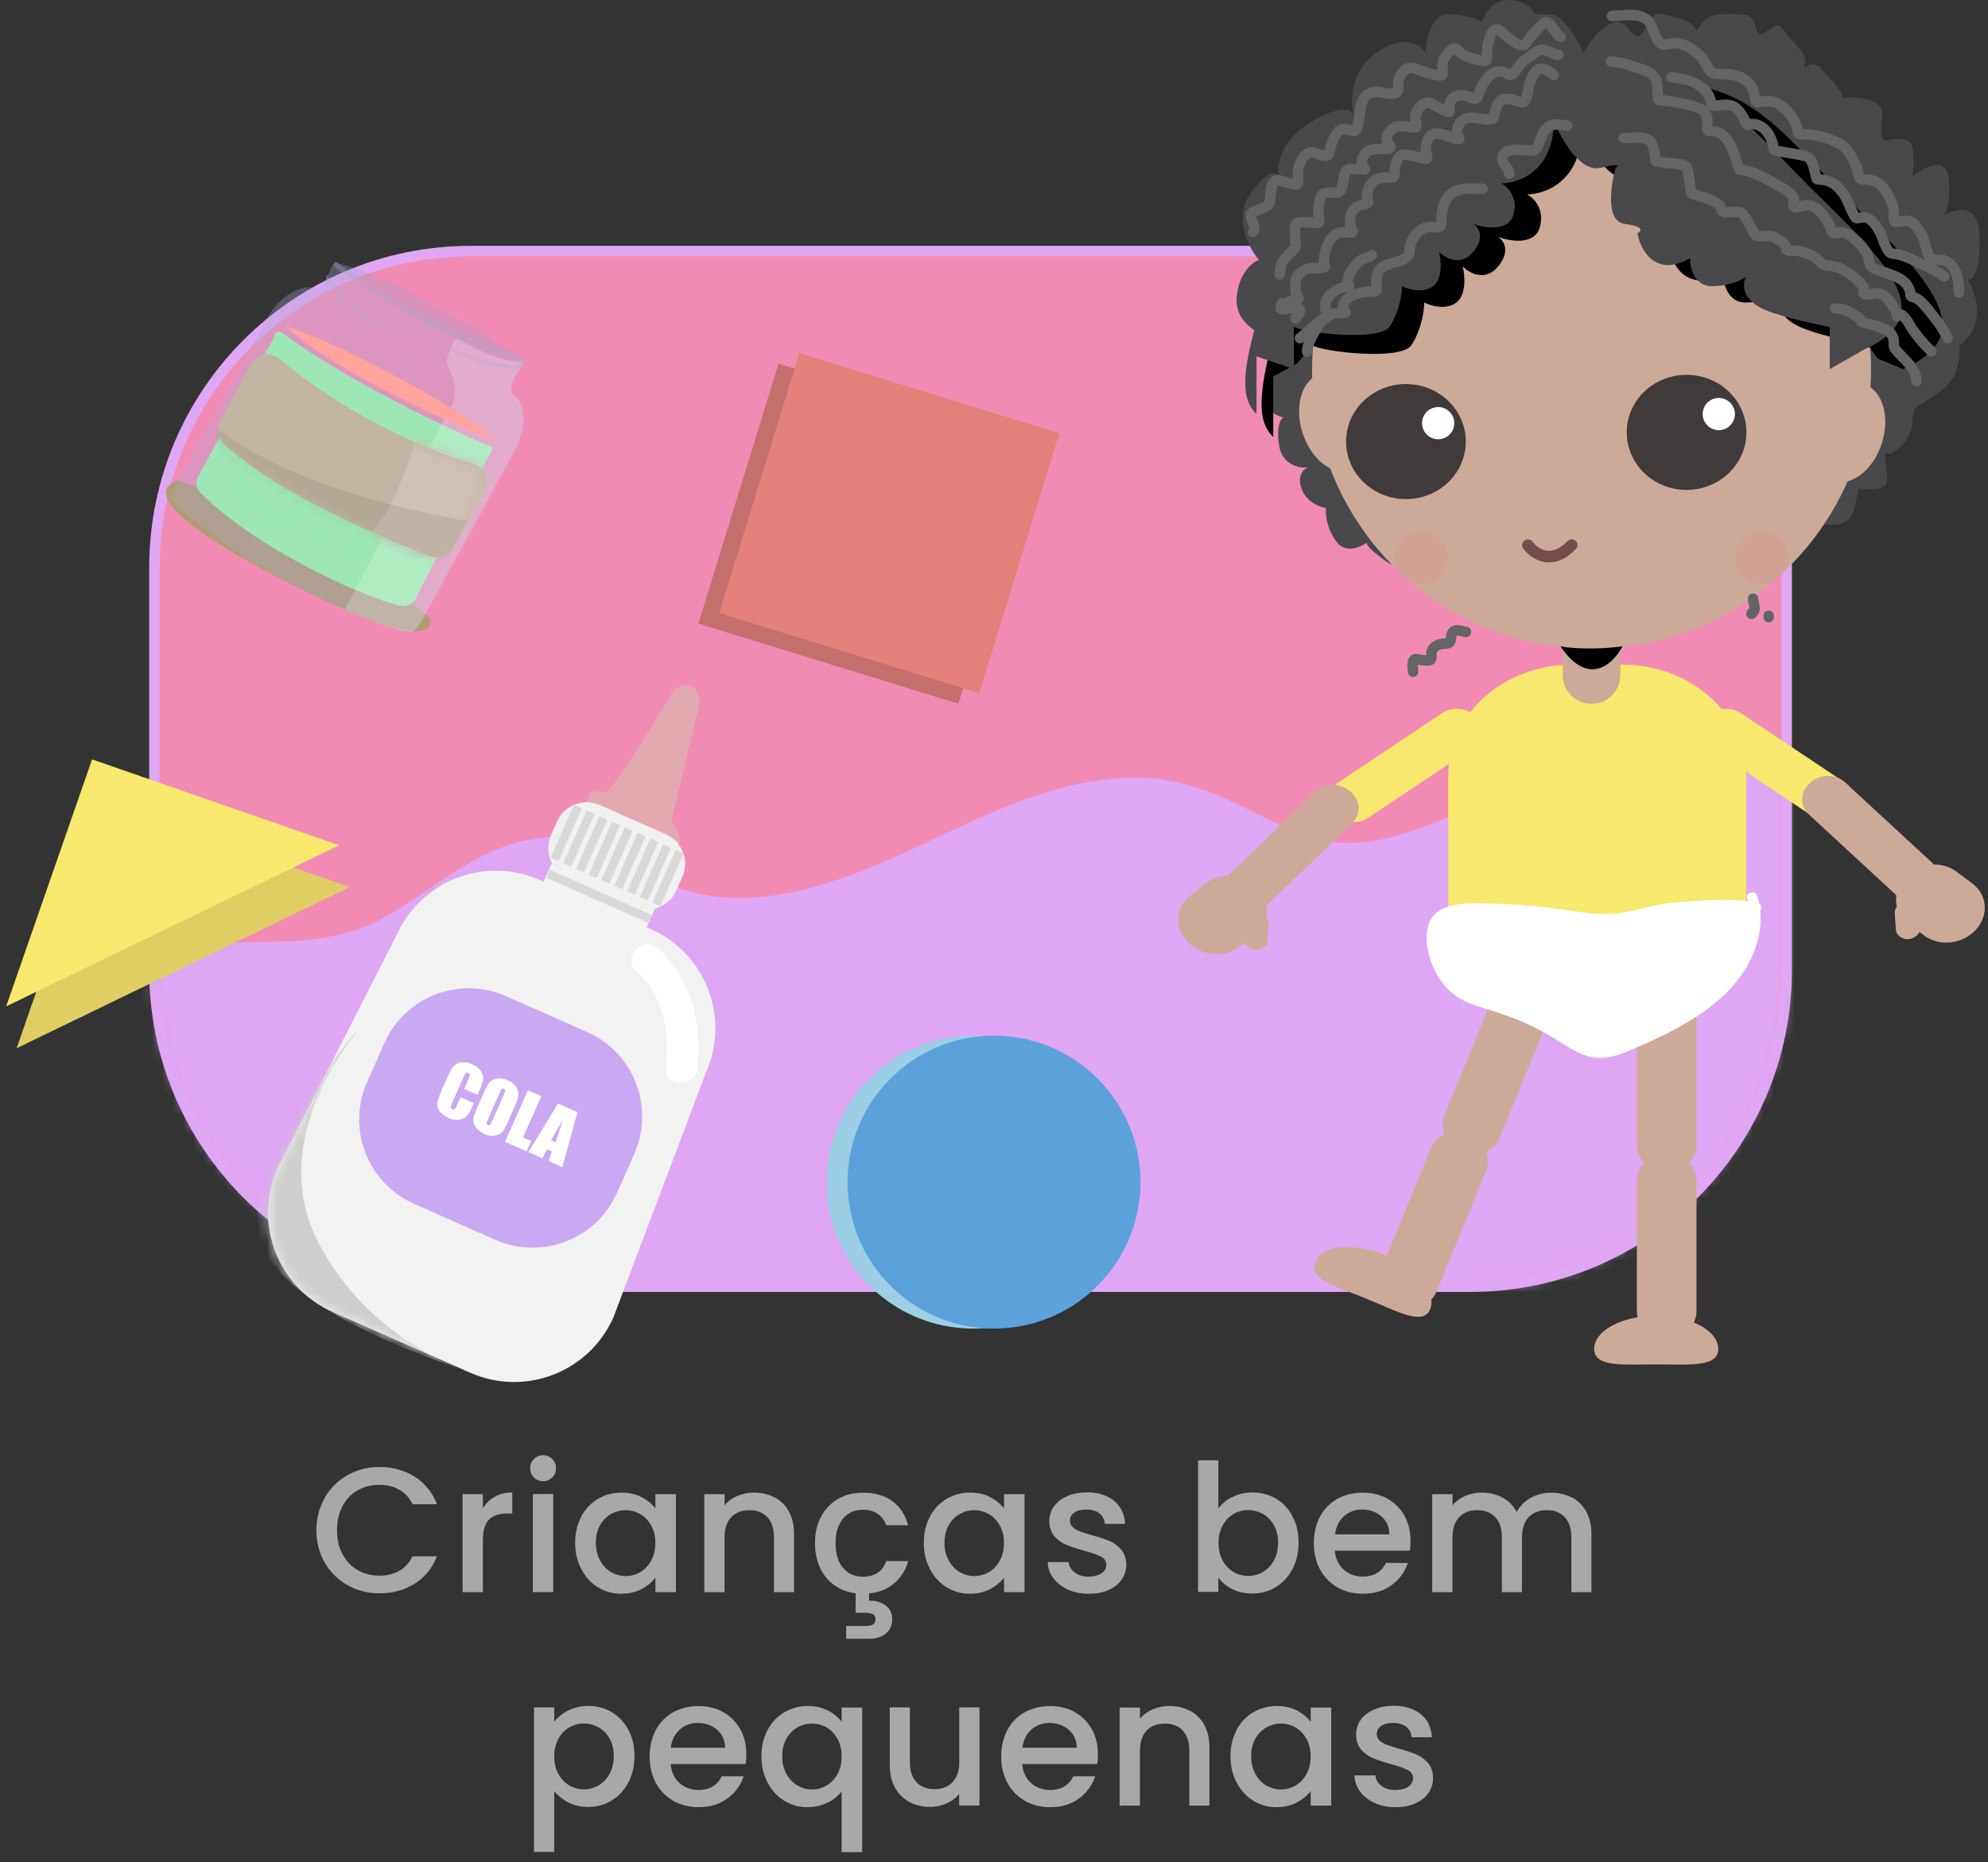 <svg width="190" height="178" viewBox="0 0 190 178" fill="none" xmlns="http://www.w3.org/2000/svg">
<rect x="0" y="0" width="190" height="178" fill="#333333" stroke="none"/>
<path d="M140.51 24H45.01C28.303 24 14.76 37.543 14.76 54.25V92.75C14.76 109.457 28.303 123 45.01 123H140.51C157.217 123 170.76 109.457 170.76 92.75V54.25C170.76 37.543 157.217 24 140.51 24Z" fill="#F28BB4"/>
<mask id="mask0_332_3659" style="mask-type:luminance" maskUnits="userSpaceOnUse" x="14" y="24" width="157" height="99">
<path d="M140.51 24H45.01C28.303 24 14.76 37.543 14.76 54.25V92.75C14.76 109.457 28.303 123 45.01 123H140.51C157.217 123 170.76 109.457 170.76 92.75V54.25C170.76 37.543 157.217 24 140.51 24Z" fill="white"/>
</mask>
<g mask="url(#mask0_332_3659)">
<path d="M174.42 77.82C169.85 74.03 163.4 73.56 157.49 74.06C151.6 74.57 145.78 75.88 140.24 77.96C136.25 79.46 132.19 81.38 127.95 81.03C122.87 80.61 118.63 77.02 113.74 75.58C105.3 73.1 96.5 77.28 88.57 81.08C80.63 84.88 71.35 88.44 63.31 84.86C60.37 83.55 57.78 81.33 54.62 80.71C50.85 79.97 47.04 81.66 43.8 83.71C40.56 85.76 37.52 88.27 33.88 89.48C29.35 90.98 24.42 90.3 19.67 90.75C14.92 91.2 9.67 93.43 8.33 98.01C7.27 101.64 9.08 105.55 11.64 108.33C15.49 112.51 20.88 114.86 26.1 117.1C34.47 120.7 42.92 124.32 51.87 126.02C65.72 128.65 79.99 126.57 94.07 127.21C105.52 127.74 116.88 130.08 128.35 129.84C137.69 129.65 146.91 127.75 156.06 125.86C159.74 125.1 163.54 124.28 166.56 122.05C169.48 119.89 171.36 116.6 172.73 113.24C176.3 104.45 176.84 94.76 177.33 85.29C177.47 82.52 177.58 79.58 176.26 77.14C174.94 74.7 171.64 73.1 169.29 74.59" fill="#DFA6F4"/>
<path d="M174.78 77.47C170.1 73.67 163.83 73.09 158.03 73.52C150.92 74.06 144.17 75.91 137.54 78.47C134.29 79.73 130.82 80.97 127.28 80.45C124.15 79.99 121.36 78.39 118.56 77.02C115.76 75.65 112.83 74.56 109.64 74.37C106.45 74.18 102.97 74.8 99.8 75.8C93.13 77.89 87.15 81.63 80.56 83.92C77.38 85.02 74.04 85.84 70.66 85.85C67.28 85.86 64.16 84.91 61.22 83.22C58.55 81.69 55.92 80.03 52.73 80.04C49.54 80.05 46.37 81.51 43.67 83.21C40.97 84.91 38.34 87.02 35.36 88.37C32.04 89.88 28.41 90 24.83 90.05C19.46 90.13 13.03 90.4 9.37 95C5.45 99.92 8.52 106.25 12.57 109.96C17.33 114.32 23.65 116.62 29.51 119.1C36.08 121.88 42.75 124.53 49.73 126.09C64.27 129.34 79.19 127.06 93.92 127.71C101.47 128.05 108.96 129.18 116.49 129.85C124.02 130.52 131.4 130.49 138.87 129.5C142.51 129.02 146.13 128.37 149.74 127.67C153.35 126.97 156.68 126.38 160.08 125.48C163.05 124.7 165.92 123.5 168.18 121.37C170.44 119.24 171.87 116.63 173.02 113.88C175.72 107.48 176.76 100.54 177.32 93.66C177.6 90.21 177.86 86.73 177.92 83.26C177.97 80.41 177.59 77.2 175.36 75.18C173.66 73.64 171.13 72.92 169.06 74.15C168.51 74.48 169.01 75.34 169.56 75.01C172.06 73.53 175.05 75.55 176.1 77.9C177.43 80.87 176.89 84.46 176.72 87.61C176.35 94.36 175.85 101.16 174.07 107.71C172.45 113.69 169.84 120.21 163.92 123.06C161.07 124.43 157.88 124.99 154.8 125.62C151.3 126.34 147.79 127.05 144.26 127.66C137.14 128.89 129.97 129.58 122.74 129.27C115.51 128.96 108.36 127.92 101.17 127.23C93.98 126.54 86.94 126.53 79.79 126.7C72.64 126.87 65.47 127.11 58.35 126.43C51.23 125.75 44.6 123.92 38.02 121.45C34.73 120.22 31.49 118.86 28.26 117.48C25.39 116.25 22.49 115.06 19.73 113.6C14.68 110.95 8.35 106.38 8.54 99.96C8.71 94.1 15.19 91.6 20.15 91.2C23.52 90.93 26.92 91.17 30.28 90.76C33.64 90.35 36.3 89.2 39.02 87.49C44.29 84.18 50.1 79.02 56.73 81.88C59.47 83.06 61.83 84.95 64.68 85.91C67.53 86.87 70.68 87.01 73.69 86.62C80.13 85.79 85.94 82.82 91.74 80.11C97.54 77.4 104.34 74.56 111.06 75.49C117.1 76.33 121.86 80.99 127.97 81.5C131.22 81.77 134.4 80.72 137.39 79.57C140.57 78.35 143.74 77.17 147.04 76.32C150.34 75.47 153.87 74.85 157.35 74.55C160.29 74.29 163.3 74.25 166.21 74.76C169.12 75.27 171.82 76.3 174.08 78.14C174.58 78.54 175.29 77.84 174.79 77.43L174.78 77.47Z" fill="#DFA6F4"/>
</g>
<path d="M140.51 24H45.01C28.303 24 14.76 37.543 14.76 54.25V92.75C14.76 109.457 28.303 123 45.01 123H140.51C157.217 123 170.76 109.457 170.76 92.75V54.25C170.76 37.543 157.217 24 140.51 24Z" stroke="#DFA6F4" stroke-miterlimit="10"/>
<path d="M31.05 143.15C31.59 142.23 32.32 141.52 33.24 141C34.16 140.48 35.18 140.23 36.27 140.23C37.53 140.23 38.65 140.54 39.63 141.16C40.61 141.78 41.32 142.65 41.76 143.79H39.43C39.12 143.17 38.7 142.7 38.15 142.4C37.61 142.09 36.98 141.94 36.26 141.94C35.48 141.94 34.78 142.12 34.17 142.47C33.56 142.82 33.08 143.33 32.73 143.98C32.38 144.64 32.21 145.4 32.21 146.27C32.21 147.14 32.38 147.91 32.73 148.56C33.08 149.22 33.55 149.72 34.17 150.08C34.78 150.44 35.48 150.62 36.26 150.62C36.97 150.62 37.6 150.47 38.15 150.16C38.69 149.85 39.12 149.39 39.43 148.77H41.76C41.32 149.9 40.61 150.78 39.63 151.39C38.65 152 37.53 152.31 36.27 152.31C35.16 152.31 34.15 152.05 33.23 151.54C32.31 151.02 31.58 150.31 31.05 149.39C30.51 148.47 30.24 147.43 30.24 146.28C30.24 145.13 30.51 144.09 31.05 143.17V143.15Z" fill="#A8A8A8"/>
<path d="M47.29 143.07C47.76 142.8 48.32 142.67 48.96 142.67V144.68H48.47C47.71 144.68 47.14 144.87 46.74 145.26C46.35 145.64 46.15 146.31 46.15 147.27V152.2H44.21V142.83H46.15V144.19C46.43 143.71 46.81 143.34 47.28 143.08L47.29 143.07Z" fill="#A8A8A8"/>
<path d="M51.03 141.23C50.79 140.99 50.67 140.7 50.67 140.35C50.67 140 50.79 139.7 51.03 139.47C51.27 139.23 51.56 139.11 51.91 139.11C52.26 139.11 52.54 139.23 52.78 139.47C53.02 139.71 53.14 140 53.14 140.35C53.14 140.7 53.02 141 52.78 141.23C52.54 141.47 52.25 141.59 51.91 141.59C51.57 141.59 51.26 141.47 51.03 141.23ZM52.87 142.82V152.19H50.93V142.82H52.87Z" fill="#A8A8A8"/>
<path d="M55.55 144.97C55.94 144.24 56.47 143.68 57.15 143.28C57.83 142.88 58.57 142.68 59.39 142.68C60.13 142.68 60.77 142.82 61.32 143.11C61.87 143.4 62.31 143.76 62.64 144.19V142.83H64.6V152.2H62.64V150.81C62.31 151.25 61.86 151.62 61.3 151.91C60.73 152.2 60.09 152.35 59.36 152.35C58.55 152.35 57.82 152.14 57.15 151.73C56.48 151.32 55.95 150.74 55.56 150C55.17 149.26 54.97 148.42 54.97 147.48C54.97 146.54 55.17 145.71 55.56 144.98L55.55 144.97ZM62.23 145.82C61.96 145.34 61.62 144.98 61.18 144.73C60.75 144.48 60.28 144.36 59.79 144.36C59.3 144.36 58.83 144.48 58.4 144.73C57.97 144.97 57.62 145.33 57.35 145.8C57.08 146.27 56.95 146.83 56.95 147.47C56.95 148.11 57.08 148.68 57.35 149.17C57.62 149.66 57.97 150.03 58.4 150.28C58.84 150.53 59.3 150.66 59.79 150.66C60.28 150.66 60.75 150.54 61.18 150.29C61.61 150.04 61.96 149.68 62.23 149.19C62.5 148.71 62.63 148.15 62.63 147.5C62.63 146.85 62.5 146.29 62.23 145.82Z" fill="#A8A8A8"/>
<path d="M74.03 143.13C74.61 143.44 75.07 143.89 75.4 144.49C75.73 145.09 75.89 145.82 75.89 146.67V152.2H73.97V146.96C73.97 146.12 73.76 145.48 73.34 145.03C72.92 144.58 72.35 144.36 71.62 144.36C70.89 144.36 70.32 144.58 69.89 145.03C69.46 145.48 69.25 146.12 69.25 146.96V152.2H67.31V142.83H69.25V143.9C69.57 143.51 69.97 143.21 70.47 143C70.96 142.79 71.49 142.68 72.04 142.68C72.78 142.68 73.44 142.83 74.02 143.14L74.03 143.13Z" fill="#A8A8A8"/>
<path d="M84.71 149.23H86.8C86.55 150.09 86.11 150.8 85.47 151.35C84.83 151.9 84.03 152.22 83.06 152.31V153.01C83.72 153.01 84.25 153.17 84.66 153.48C85.07 153.79 85.27 154.23 85.27 154.8C85.27 155.37 85.07 155.82 84.66 156.15C84.25 156.48 83.74 156.65 83.11 156.65H80.87V155.43H82.72C83.04 155.43 83.28 155.38 83.43 155.29C83.58 155.2 83.67 155.04 83.67 154.8C83.67 154.56 83.59 154.4 83.43 154.31C83.27 154.22 83.03 154.17 82.72 154.17H81.78V152.3C81.01 152.21 80.33 151.95 79.74 151.53C79.15 151.11 78.69 150.55 78.37 149.86C78.05 149.17 77.89 148.39 77.89 147.51C77.89 146.55 78.09 145.7 78.48 144.97C78.87 144.24 79.41 143.68 80.1 143.28C80.79 142.88 81.58 142.69 82.48 142.69C83.61 142.69 84.55 142.96 85.29 143.5C86.03 144.04 86.53 144.81 86.79 145.8H84.7C84.53 145.34 84.26 144.97 83.88 144.71C83.5 144.45 83.04 144.32 82.47 144.32C81.68 144.32 81.04 144.6 80.57 145.16C80.1 145.72 79.86 146.51 79.86 147.51C79.86 148.51 80.09 149.31 80.57 149.87C81.04 150.44 81.67 150.72 82.47 150.72C83.59 150.72 84.33 150.23 84.7 149.24L84.71 149.23Z" fill="#A8A8A8"/>
<path d="M88.87 144.97C89.26 144.24 89.79 143.68 90.47 143.28C91.15 142.88 91.89 142.68 92.71 142.68C93.45 142.68 94.09 142.82 94.64 143.11C95.19 143.4 95.63 143.76 95.96 144.19V142.83H97.92V152.2H95.96V150.81C95.63 151.25 95.18 151.62 94.62 151.91C94.05 152.2 93.41 152.35 92.68 152.35C91.87 152.35 91.14 152.14 90.47 151.73C89.8 151.32 89.27 150.74 88.88 150C88.49 149.26 88.29 148.42 88.29 147.48C88.29 146.54 88.49 145.71 88.88 144.98L88.87 144.97ZM95.55 145.82C95.28 145.34 94.94 144.98 94.5 144.73C94.07 144.48 93.6 144.36 93.11 144.36C92.62 144.36 92.15 144.48 91.72 144.73C91.29 144.97 90.94 145.33 90.67 145.8C90.4 146.27 90.27 146.83 90.27 147.47C90.27 148.11 90.4 148.68 90.67 149.17C90.94 149.66 91.29 150.03 91.72 150.28C92.16 150.53 92.62 150.66 93.11 150.66C93.6 150.66 94.07 150.54 94.5 150.29C94.93 150.04 95.28 149.68 95.55 149.19C95.82 148.71 95.95 148.15 95.95 147.5C95.95 146.85 95.82 146.29 95.55 145.82Z" fill="#A8A8A8"/>
<path d="M102.06 151.95C101.48 151.68 101.01 151.32 100.67 150.86C100.33 150.4 100.15 149.89 100.13 149.32H102.14C102.17 149.72 102.36 150.05 102.71 150.31C103.06 150.58 103.49 150.71 104.01 150.71C104.53 150.71 104.98 150.6 105.28 150.39C105.58 150.18 105.73 149.91 105.73 149.58C105.73 149.23 105.56 148.97 105.23 148.8C104.9 148.63 104.37 148.44 103.64 148.24C102.94 148.05 102.37 147.86 101.92 147.68C101.48 147.5 101.1 147.22 100.77 146.85C100.45 146.48 100.29 145.98 100.29 145.37C100.29 144.87 100.44 144.42 100.73 144C101.02 143.59 101.45 143.26 102 143.02C102.55 142.78 103.18 142.66 103.9 142.66C104.96 142.66 105.82 142.93 106.48 143.47C107.13 144.01 107.48 144.74 107.53 145.67H105.59C105.56 145.25 105.39 144.92 105.08 144.67C104.77 144.42 104.36 144.3 103.84 144.3C103.32 144.3 102.94 144.4 102.67 144.59C102.4 144.78 102.26 145.04 102.26 145.35C102.26 145.6 102.35 145.81 102.53 145.98C102.71 146.15 102.93 146.28 103.19 146.38C103.45 146.48 103.84 146.6 104.35 146.75C105.03 146.93 105.59 147.12 106.02 147.3C106.46 147.49 106.83 147.76 107.15 148.12C107.47 148.48 107.63 148.96 107.64 149.57C107.64 150.1 107.49 150.58 107.2 151C106.91 151.42 106.49 151.75 105.95 151.99C105.41 152.23 104.78 152.35 104.05 152.35C103.32 152.35 102.65 152.22 102.07 151.95H102.06Z" fill="#A8A8A8"/>
<path d="M117.8 143.1C118.37 142.81 119.01 142.67 119.71 142.67C120.54 142.67 121.29 142.87 121.95 143.26C122.62 143.66 123.15 144.22 123.53 144.95C123.92 145.68 124.11 146.52 124.11 147.46C124.11 148.4 123.92 149.24 123.53 149.98C123.14 150.72 122.61 151.3 121.94 151.71C121.27 152.12 120.52 152.33 119.7 152.33C118.97 152.33 118.33 152.19 117.77 151.9C117.21 151.62 116.76 151.25 116.44 150.81V152.17H114.5V139.59H116.44V144.2C116.77 143.75 117.22 143.37 117.79 143.09L117.8 143.1ZM121.75 145.79C121.48 145.32 121.13 144.96 120.7 144.72C120.26 144.48 119.8 144.35 119.3 144.35C118.8 144.35 118.35 144.47 117.91 144.72C117.47 144.97 117.12 145.33 116.86 145.81C116.6 146.29 116.46 146.85 116.46 147.49C116.46 148.13 116.59 148.7 116.86 149.18C117.13 149.66 117.48 150.03 117.91 150.28C118.35 150.53 118.81 150.65 119.3 150.65C119.79 150.65 120.27 150.52 120.7 150.27C121.14 150.01 121.49 149.64 121.75 149.16C122.02 148.67 122.15 148.11 122.15 147.46C122.15 146.81 122.02 146.26 121.75 145.79Z" fill="#A8A8A8"/>
<path d="M134.74 148.23H127.58C127.64 148.98 127.91 149.58 128.41 150.03C128.91 150.48 129.52 150.71 130.25 150.71C131.29 150.71 132.03 150.27 132.46 149.4H134.55C134.27 150.26 133.75 150.97 133.01 151.52C132.27 152.07 131.35 152.35 130.25 152.35C129.35 152.35 128.55 152.15 127.84 151.75C127.13 151.35 126.58 150.78 126.17 150.05C125.77 149.32 125.57 148.47 125.57 147.51C125.57 146.55 125.77 145.7 126.16 144.97C126.55 144.24 127.1 143.68 127.81 143.28C128.52 142.88 129.33 142.69 130.25 142.69C131.17 142.69 131.92 142.88 132.61 143.27C133.3 143.66 133.84 144.2 134.23 144.89C134.61 145.59 134.81 146.39 134.81 147.3C134.81 147.65 134.79 147.97 134.74 148.25V148.23ZM132.79 146.67C132.78 145.96 132.52 145.38 132.02 144.95C131.52 144.52 130.9 144.3 130.17 144.3C129.5 144.3 128.93 144.51 128.45 144.94C127.97 145.37 127.69 145.94 127.6 146.67H132.79Z" fill="#A8A8A8"/>
<path d="M150.22 143.13C150.8 143.44 151.26 143.89 151.6 144.49C151.93 145.09 152.1 145.82 152.1 146.67V152.2H150.18V146.96C150.18 146.12 149.97 145.48 149.55 145.03C149.13 144.58 148.56 144.36 147.83 144.36C147.1 144.36 146.53 144.58 146.1 145.03C145.68 145.48 145.46 146.12 145.46 146.96V152.2H143.54V146.96C143.54 146.12 143.33 145.48 142.91 145.03C142.49 144.58 141.92 144.36 141.19 144.36C140.46 144.36 139.89 144.58 139.46 145.03C139.03 145.48 138.82 146.12 138.82 146.96V152.2H136.88V142.83H138.82V143.9C139.14 143.51 139.54 143.21 140.03 143C140.52 142.79 141.04 142.68 141.59 142.68C142.34 142.68 143.01 142.84 143.6 143.16C144.19 143.48 144.64 143.94 144.96 144.54C145.24 143.97 145.69 143.52 146.29 143.19C146.89 142.86 147.54 142.69 148.23 142.69C148.97 142.69 149.63 142.84 150.21 143.15L150.22 143.13Z" fill="#A8A8A8"/>
<path d="M54.31 163.51C54.88 163.22 55.52 163.07 56.23 163.07C57.05 163.07 57.79 163.27 58.47 163.67C59.15 164.07 59.67 164.64 60.06 165.36C60.45 166.08 60.64 166.92 60.64 167.86C60.64 168.8 60.45 169.64 60.06 170.38C59.67 171.12 59.14 171.7 58.47 172.11C57.8 172.52 57.05 172.73 56.23 172.73C55.52 172.73 54.88 172.59 54.33 172.3C53.77 172.01 53.32 171.65 52.97 171.22V177.03H51.03V163.21H52.97V164.59C53.3 164.16 53.75 163.8 54.31 163.5V163.51ZM58.26 166.19C57.99 165.72 57.64 165.36 57.21 165.12C56.77 164.88 56.31 164.75 55.81 164.75C55.31 164.75 54.86 164.87 54.42 165.12C53.98 165.37 53.63 165.73 53.37 166.21C53.11 166.69 52.97 167.25 52.97 167.89C52.97 168.53 53.1 169.1 53.37 169.58C53.64 170.06 53.99 170.43 54.42 170.68C54.86 170.93 55.32 171.05 55.81 171.05C56.3 171.05 56.78 170.92 57.21 170.67C57.65 170.41 58 170.04 58.26 169.56C58.53 169.07 58.66 168.51 58.66 167.86C58.66 167.21 58.53 166.66 58.26 166.19Z" fill="#A8A8A8"/>
<path d="M71.26 168.63H64.1C64.16 169.38 64.43 169.98 64.93 170.43C65.43 170.88 66.04 171.11 66.77 171.11C67.81 171.11 68.55 170.67 68.98 169.8H71.07C70.79 170.66 70.27 171.37 69.53 171.92C68.79 172.47 67.87 172.75 66.77 172.75C65.87 172.75 65.07 172.55 64.36 172.15C63.65 171.75 63.1 171.18 62.69 170.45C62.29 169.72 62.09 168.87 62.09 167.91C62.09 166.95 62.29 166.1 62.68 165.37C63.07 164.64 63.62 164.08 64.33 163.68C65.04 163.28 65.85 163.09 66.77 163.09C67.69 163.09 68.44 163.28 69.13 163.67C69.82 164.06 70.36 164.6 70.75 165.29C71.13 165.99 71.33 166.79 71.33 167.7C71.33 168.05 71.31 168.37 71.26 168.65V168.63ZM69.3 167.07C69.29 166.36 69.03 165.78 68.53 165.35C68.03 164.92 67.41 164.7 66.68 164.7C66.01 164.7 65.44 164.91 64.96 165.34C64.48 165.77 64.2 166.34 64.11 167.07H69.3Z" fill="#A8A8A8"/>
<path d="M73.36 165.37C73.75 164.64 74.28 164.08 74.96 163.68C75.64 163.28 76.39 163.08 77.21 163.08C77.94 163.08 78.58 163.23 79.14 163.52C79.7 163.81 80.13 164.17 80.44 164.59V163.23H82.4V177.05H80.44V171.24C80.13 171.66 79.69 172.02 79.11 172.31C78.53 172.6 77.87 172.75 77.14 172.75C76.34 172.75 75.6 172.54 74.94 172.13C74.28 171.72 73.75 171.14 73.36 170.4C72.97 169.66 72.77 168.82 72.77 167.88C72.77 166.94 72.97 166.11 73.36 165.38V165.37ZM80.04 166.22C79.77 165.74 79.43 165.38 78.99 165.13C78.56 164.88 78.09 164.76 77.6 164.76C77.11 164.76 76.64 164.88 76.21 165.13C75.78 165.37 75.43 165.73 75.16 166.2C74.89 166.67 74.76 167.23 74.76 167.87C74.76 168.51 74.89 169.08 75.16 169.57C75.43 170.06 75.78 170.43 76.21 170.68C76.65 170.93 77.11 171.06 77.6 171.06C78.09 171.06 78.56 170.94 78.99 170.69C79.42 170.44 79.77 170.08 80.04 169.59C80.31 169.11 80.44 168.55 80.44 167.9C80.44 167.25 80.31 166.69 80.04 166.22Z" fill="#A8A8A8"/>
<path d="M93.61 163.22V172.59H91.67V171.48C91.36 171.87 90.96 172.17 90.47 172.39C89.98 172.61 89.45 172.72 88.9 172.72C88.16 172.72 87.5 172.57 86.92 172.26C86.34 171.95 85.88 171.5 85.54 170.9C85.2 170.3 85.04 169.57 85.04 168.72V163.21H86.96V168.43C86.96 169.27 87.17 169.91 87.59 170.36C88.01 170.81 88.58 171.03 89.31 171.03C90.04 171.03 90.61 170.81 91.04 170.36C91.46 169.91 91.68 169.27 91.68 168.43V163.21H93.62L93.61 163.22Z" fill="#A8A8A8"/>
<path d="M104.86 168.63H97.7C97.76 169.38 98.03 169.98 98.53 170.43C99.03 170.88 99.64 171.11 100.37 171.11C101.41 171.11 102.15 170.67 102.58 169.8H104.67C104.39 170.66 103.87 171.37 103.13 171.92C102.39 172.47 101.47 172.75 100.37 172.75C99.47 172.75 98.67 172.55 97.96 172.15C97.25 171.75 96.7 171.18 96.29 170.45C95.89 169.72 95.69 168.87 95.69 167.91C95.69 166.95 95.89 166.1 96.28 165.37C96.67 164.64 97.22 164.08 97.93 163.68C98.64 163.28 99.45 163.09 100.37 163.09C101.29 163.09 102.04 163.28 102.73 163.67C103.42 164.06 103.96 164.6 104.35 165.29C104.73 165.99 104.93 166.79 104.93 167.7C104.93 168.05 104.91 168.37 104.86 168.65V168.63ZM102.91 167.07C102.9 166.36 102.64 165.78 102.14 165.35C101.64 164.92 101.02 164.7 100.29 164.7C99.62 164.7 99.05 164.91 98.57 165.34C98.09 165.77 97.81 166.34 97.72 167.07H102.91Z" fill="#A8A8A8"/>
<path d="M113.73 163.53C114.31 163.84 114.77 164.29 115.1 164.89C115.43 165.49 115.59 166.22 115.59 167.07V172.6H113.67V167.36C113.67 166.52 113.46 165.88 113.04 165.43C112.62 164.98 112.05 164.76 111.32 164.76C110.59 164.76 110.02 164.98 109.59 165.43C109.16 165.88 108.95 166.52 108.95 167.36V172.6H107.01V163.23H108.95V164.3C109.27 163.91 109.67 163.61 110.17 163.4C110.66 163.19 111.19 163.08 111.74 163.08C112.48 163.08 113.14 163.23 113.72 163.54L113.73 163.53Z" fill="#A8A8A8"/>
<path d="M118.18 165.37C118.57 164.64 119.1 164.08 119.78 163.68C120.46 163.28 121.2 163.08 122.02 163.08C122.76 163.08 123.4 163.22 123.95 163.51C124.5 163.8 124.94 164.16 125.27 164.59V163.23H127.23V172.6H125.27V171.21C124.94 171.65 124.49 172.02 123.93 172.31C123.36 172.6 122.72 172.75 121.99 172.75C121.18 172.75 120.45 172.54 119.78 172.13C119.11 171.72 118.58 171.14 118.19 170.4C117.8 169.66 117.6 168.82 117.6 167.88C117.6 166.94 117.8 166.11 118.19 165.38L118.18 165.37ZM124.86 166.22C124.59 165.74 124.25 165.38 123.81 165.13C123.38 164.88 122.91 164.76 122.42 164.76C121.93 164.76 121.46 164.88 121.03 165.13C120.6 165.37 120.25 165.73 119.98 166.2C119.71 166.67 119.58 167.23 119.58 167.87C119.58 168.51 119.71 169.08 119.98 169.57C120.25 170.06 120.6 170.43 121.03 170.68C121.47 170.93 121.93 171.06 122.42 171.06C122.91 171.06 123.38 170.94 123.81 170.69C124.24 170.44 124.59 170.08 124.86 169.59C125.13 169.11 125.26 168.55 125.26 167.9C125.26 167.25 125.13 166.69 124.86 166.22Z" fill="#A8A8A8"/>
<path d="M131.38 172.35C130.8 172.08 130.33 171.72 129.99 171.26C129.65 170.8 129.47 170.29 129.45 169.72H131.46C131.49 170.12 131.68 170.45 132.03 170.71C132.38 170.98 132.81 171.11 133.33 171.11C133.85 171.11 134.3 171 134.6 170.79C134.9 170.58 135.05 170.31 135.05 169.98C135.05 169.63 134.88 169.37 134.55 169.2C134.22 169.03 133.69 168.84 132.96 168.64C132.26 168.45 131.69 168.26 131.24 168.08C130.8 167.9 130.42 167.62 130.09 167.25C129.77 166.88 129.61 166.38 129.61 165.77C129.61 165.27 129.76 164.82 130.05 164.4C130.34 163.99 130.77 163.66 131.32 163.42C131.87 163.18 132.5 163.06 133.22 163.06C134.28 163.06 135.14 163.33 135.8 163.87C136.45 164.41 136.8 165.14 136.85 166.07H134.91C134.88 165.65 134.71 165.32 134.4 165.07C134.09 164.82 133.68 164.7 133.16 164.7C132.64 164.7 132.26 164.8 131.99 164.99C131.72 165.18 131.58 165.44 131.58 165.75C131.58 166 131.67 166.21 131.85 166.38C132.03 166.55 132.25 166.68 132.51 166.78C132.77 166.88 133.16 167 133.67 167.15C134.35 167.33 134.91 167.52 135.34 167.7C135.78 167.89 136.15 168.16 136.47 168.52C136.79 168.88 136.95 169.36 136.96 169.97C136.96 170.5 136.81 170.98 136.52 171.4C136.23 171.82 135.81 172.15 135.27 172.39C134.73 172.63 134.1 172.75 133.37 172.75C132.64 172.75 131.97 172.62 131.39 172.35H131.38Z" fill="#A8A8A8"/>
<path d="M151.36 5.02C152.2 3.5 154.23 0.92 155.63 2.74C157.38 5.02 156.99 0.92 158.93 1.37C160.87 1.83 161.65 2.05 162.03 2.74C162.42 3.42 162.22 1.37 164.55 1.37C166.88 1.37 167.46 1.14 167.85 2.74C168.24 4.34 169.6 1.6 170.37 2.74C171.15 3.88 172.89 5.25 172.5 6.16C172.11 7.07 173.28 5.25 174.25 6.84C176.11 8.66 176.19 9.27 176 9.35C177.42 9.2 180.19 9.35 179.88 11.17C179.57 12.99 180.01 13.45 180.27 13.45C181.05 13.22 182.64 13.04 182.79 14.13C182.95 15.22 182.85 16.41 182.79 16.87C183.89 15.96 186.13 14.77 186.28 17.33C186.4 19.37 186.04 20.28 185.73 20.61C187.01 19.84 189.19 19.36 189.19 22.8C189.19 26.45 188.41 26.9 188.03 26.68C188.87 27.97 189.89 31.06 187.25 33.06C187.38 33.97 187.21 36.12 185.5 37.39C183.37 38.99 182.78 38.53 182.78 40.35C182.78 42.17 180.65 43.77 180.26 43.31C179.87 42.85 180.65 45.59 180.26 46.27C179.87 46.95 178.32 46.73 177.74 46.73C177.16 46.73 177.93 50.15 175.22 50.15H171.73C171.6 51.14 170.88 53.07 169.01 52.89C167.15 52.71 166.42 52.05 166.29 51.75C166.1 53.19 164.85 55.9 161.44 55.17C158.03 54.44 149.8 55.47 146.12 56.08C143.86 57.22 138.9 58.41 137.2 54.03C136.42 54.49 134.37 55.03 132.35 53.57C130.99 52.59 130.61 52.1 130.61 51.89C129.89 52.39 128.55 52.91 127.7 51.75C126.77 50.47 126.67 49.09 126.73 48.56C126.15 48.48 124.87 48.01 124.4 46.74C123.93 45.46 124.59 44.84 124.98 44.69C124.2 44.77 122.57 44.46 122.26 42.64C121.95 40.82 122.39 40.06 122.65 39.9C121.87 39.75 120.4 38.9 120.71 36.71C121.02 34.52 121.49 32.91 121.68 32.38C120.45 32.08 118.03 30.87 118.19 28.5C118.35 26.13 119.68 25.08 120.32 24.85C119.35 23.71 117.84 20.84 119.54 18.47C121.25 16.1 122.06 16.42 122.26 16.87C122 15.88 122.26 13.45 125.36 11.63C128.11 10.01 129.14 10.43 129.38 10.97C129.04 9.58 129.07 6.75 131.57 5.02C134.21 3.2 135.77 4.26 136.23 5.02C136.29 3.8 136.81 1.37 138.36 1.37C139.91 1.37 141.2 1.83 141.66 2.05C141.85 1.37 142.63 0 144.18 0C145.73 0 146.51 0.91 146.7 1.37H148.25C149.34 1.37 150.77 3.8 151.35 5.02H151.36Z" fill="#49494C"/>
<path d="M129.147 44.99C130.904 44.429 131.666 41.901 130.849 39.344C130.031 36.788 127.944 35.17 126.187 35.732C124.43 36.294 123.669 38.822 124.486 41.379C125.303 43.935 127.39 45.552 129.147 44.99Z" fill="#CDA998"/>
<path d="M152.11 62C166.862 62 178.82 50.041 178.82 35.29C178.82 20.538 166.862 8.58 152.11 8.58C137.358 8.58 125.4 20.538 125.4 35.29C125.4 50.041 137.358 62 152.11 62Z" fill="#CDA998"/>
<path d="M161.19 46.83C164.349 46.83 166.91 44.368 166.91 41.33C166.91 38.292 164.349 35.83 161.19 35.83C158.031 35.83 155.47 38.292 155.47 41.33C155.47 44.368 158.031 46.83 161.19 46.83Z" fill="#413A3A"/>
<path d="M134.37 47.71C137.529 47.71 140.09 45.248 140.09 42.21C140.09 39.172 137.529 36.71 134.37 36.71C131.211 36.71 128.65 39.172 128.65 42.21C128.65 45.248 131.211 47.71 134.37 47.71Z" fill="#413A3A"/>
<path d="M148.04 53.75C147.97 53.75 147.9 53.75 147.83 53.75C146.81 53.67 146 53.02 145.58 52.43C145.4 52.18 145.46 51.84 145.71 51.66C145.96 51.48 146.3 51.54 146.48 51.79C146.74 52.16 147.27 52.6 147.92 52.65C148.54 52.7 149.17 52.39 149.82 51.72C150.03 51.5 150.38 51.5 150.6 51.71C150.82 51.92 150.82 52.27 150.61 52.49C149.8 53.33 148.94 53.76 148.05 53.76L148.04 53.75Z" fill="#764C4C"/>
<path d="M164.27 41.12C165.121 41.12 165.81 40.431 165.81 39.58C165.81 38.73 165.121 38.04 164.27 38.04C163.419 38.04 162.73 38.73 162.73 39.58C162.73 40.431 163.419 41.12 164.27 41.12Z" fill="white"/>
<path d="M137.45 41.99C138.301 41.99 138.99 41.3 138.99 40.45C138.99 39.599 138.301 38.91 137.45 38.91C136.599 38.91 135.91 39.599 135.91 40.45C135.91 41.3 136.599 41.99 137.45 41.99Z" fill="white"/>
<path d="M150.27 63.53H155.04C161.59 63.53 166.9 68.27 166.9 74.12V86.78C166.9 92.63 161.59 97.37 155.04 97.37H150.27C143.72 97.37 138.41 92.63 138.41 86.78V74.12C138.41 68.27 143.72 63.53 150.27 63.53Z" fill="#F8E86D"/>
<path d="M140.65 71.57L130.77 78.17C129.72 78.87 128.23 78.68 127.45 77.74C126.66 76.8 126.88 75.48 127.93 74.78L137.81 68.18C138.86 67.48 140.35 67.67 141.13 68.61C141.92 69.55 141.7 70.87 140.65 71.57Z" fill="#F8E86D"/>
<path d="M163.56 71.57L173.44 78.17C174.49 78.87 175.98 78.68 176.76 77.74C177.55 76.8 177.33 75.48 176.28 74.78L166.4 68.18C165.35 67.48 163.86 67.67 163.08 68.61C162.29 69.55 162.51 70.87 163.56 71.57Z" fill="#F8E86D"/>
<path d="M129.25 78.68L121.08 86.54C120.21 87.37 118.72 87.38 117.75 86.54C116.78 85.71 116.69 84.36 117.56 83.52L125.73 75.66C126.6 74.83 128.09 74.82 129.06 75.66C130.03 76.49 130.12 77.84 129.25 78.68Z" fill="#CDA998"/>
<path d="M172.87 77.85L181.2 85.54C182.08 86.36 183.58 86.33 184.53 85.48C185.48 84.63 185.54 83.28 184.65 82.46L176.32 74.77C175.44 73.95 173.94 73.98 172.99 74.83C172.04 75.68 171.98 77.03 172.87 77.85Z" fill="#CDA998"/>
<path d="M159.29 94.44C160.86 94.44 162.14 95.58 162.14 96.98V109.47C162.14 110.87 160.87 112.01 159.29 112.01C157.72 112.01 156.44 110.87 156.44 109.47V96.98C156.44 95.58 157.71 94.44 159.29 94.44Z" fill="#CDA998"/>
<path d="M146.39 93.79C147.84 94.39 148.59 95.92 148.06 97.22L143.32 108.78C142.79 110.08 141.18 110.65 139.72 110.05C138.27 109.45 137.52 107.92 138.05 106.62L142.79 95.06C143.32 93.76 144.93 93.19 146.39 93.79Z" fill="#CDA998"/>
<path d="M159.29 110.32C160.86 110.32 162.14 111.46 162.14 112.86V125.35C162.14 126.75 160.87 127.89 159.29 127.89C157.72 127.89 156.44 126.75 156.44 125.35V112.86C156.44 111.46 157.71 110.32 159.29 110.32Z" fill="#CDA998"/>
<path d="M140.36 108.48C141.81 109.08 142.56 110.61 142.03 111.91L137.29 123.47C136.76 124.77 135.15 125.34 133.69 124.74C132.24 124.14 131.49 122.61 132.02 121.31L136.76 109.75C137.29 108.45 138.9 107.88 140.36 108.48Z" fill="#CDA998"/>
<path d="M152.11 59.58C153.63 59.58 154.86 60.81 154.86 62.33V64.53C154.86 66.05 153.63 67.28 152.11 67.28C150.59 67.28 149.36 66.05 149.36 64.53V62.33C149.36 60.81 150.59 59.58 152.11 59.58Z" fill="#CDA998"/>
<path d="M149.14 61.78C150.69 62.11 153.76 62 155.07 61.78C154.21 63.44 151.82 65.76 149.14 61.78Z" fill="black"/>
<g opacity="0.2">
<path d="M168.38 55.84C169.777 55.84 170.91 54.707 170.91 53.31C170.91 51.913 169.777 50.78 168.38 50.78C166.983 50.78 165.85 51.913 165.85 53.31C165.85 54.707 166.983 55.84 168.38 55.84Z" fill="#E3817A"/>
</g>
<g opacity="0.2">
<path d="M135.84 55.84C137.237 55.84 138.37 54.707 138.37 53.31C138.37 51.913 137.237 50.78 135.84 50.78C134.443 50.78 133.31 51.913 133.31 53.31C133.31 54.707 134.443 55.84 135.84 55.84Z" fill="#E3817A"/>
</g>
<path d="M113.53 90.06C112.23 88.72 112.32 86.73 113.74 85.63L115.25 84.45C116.66 83.34 118.87 83.54 120.17 84.88C121.47 86.22 121.38 88.21 119.96 89.31L118.45 90.49C117.04 91.6 114.83 91.4 113.53 90.06Z" fill="#CDA998"/>
<path d="M119.94 90.8C119.29 90.75 118.78 90.22 118.8 89.64L118.86 88.13C118.88 87.54 119.43 87.11 120.09 87.16C120.74 87.21 121.25 87.74 121.23 88.32L121.17 89.83C121.15 90.42 120.6 90.85 119.94 90.8Z" fill="#CDA998"/>
<path d="M188.82 88.9C190.09 87.53 189.96 85.55 188.52 84.47L186.99 83.32C185.55 82.24 183.35 82.48 182.08 83.85C180.81 85.22 180.94 87.2 182.38 88.28L183.91 89.43C185.35 90.51 187.55 90.27 188.82 88.9Z" fill="#CDA998"/>
<path d="M182.44 89.77C183.09 89.7 183.59 89.17 183.55 88.58L183.45 87.07C183.41 86.48 182.85 86.06 182.2 86.13C181.55 86.2 181.05 86.73 181.09 87.32L181.19 88.83C181.23 89.42 181.79 89.84 182.44 89.77Z" fill="#CDA998"/>
<path d="M164.22 128.95C164.22 130.7 161.56 130.43 158.29 130.43C155.02 130.43 152.36 130.7 152.36 128.95C152.36 127.2 155.02 125.77 158.29 125.77C161.56 125.77 164.22 127.19 164.22 128.95Z" fill="#CDA998"/>
<path d="M136.69 125.16C136.02 126.78 133.49 125.33 130.46 124.09C127.43 122.85 125.05 122.28 125.71 120.65C126.37 119.02 129.37 118.72 132.4 119.97C135.43 121.22 137.35 123.54 136.68 125.16H136.69Z" fill="#CDA998"/>
<path d="M179.854 42.374C180.671 39.817 179.909 37.289 178.152 36.728C176.395 36.166 174.308 37.783 173.491 40.34C172.673 42.896 173.435 45.424 175.192 45.986C176.949 46.548 179.036 44.931 179.854 42.374Z" fill="#CDA998"/>
<path d="M155.76 17.01C153.8 17.51 151.87 14.08 151.16 12.31C151.16 17.33 147.68 18.58 145.94 18.58C146.55 18.89 147.66 19.96 147.17 21.71C146.68 23.47 144.3 23.07 143.18 22.65C143.69 22.96 144.41 23.97 143.18 25.47C141.95 26.97 140.42 26.1 139.8 25.47C140 26.31 140.17 28.17 139.19 28.92C138.21 29.67 136.73 29.23 136.12 28.92C136.12 29.65 135.87 31.49 134.89 33C133.91 34.5 126.32 33.63 125.4 33L123.98 34.74L121.69 35.99V41.77C118.52 38.84 122.96 30.74 124.19 21.71C125.72 10.42 137.11 11.51 151.84 8.69C166.58 5.87 168.53 11.05 177.74 20.14C185.11 27.41 188.97 32.05 181.91 35.29L179.48 34.29L178.51 32.99C178.51 32.99 173.7 32.11 171.73 31.11C169.77 30.11 169.89 28.6 170.2 27.98C169.79 28.29 168.54 28.92 166.82 28.92C165.1 28.92 164.67 27.04 164.67 26.1C161.23 28.11 159.76 25.26 159.45 23.59C159.86 23.38 160.19 22.9 158.22 22.65C156.26 22.4 156.79 18.78 157.3 17.01C157.61 16.8 157.73 16.51 155.77 17.01H155.76Z" fill="black"/>
<path d="M152.94 16.04C151.05 16.52 149.19 13.26 148.5 11.57C148.5 16.34 145.15 17.53 143.47 17.53C144.06 17.83 145.13 18.84 144.65 20.51C144.18 22.18 141.89 21.8 140.8 21.4C141.29 21.7 141.98 22.65 140.8 24.08C139.62 25.51 138.14 24.68 137.54 24.08C137.74 24.87 137.9 26.64 136.95 27.36C136 28.07 134.58 27.66 133.99 27.36C133.99 28.06 133.75 29.8 132.81 31.23C131.86 32.66 124.54 31.83 123.66 31.23V35.28L120.09 34.07V39.57C117.03 36.79 121.32 29.09 122.5 20.51C123.98 9.79 134.96 10.82 149.16 8.14C163.37 5.46 165.25 10.38 174.13 19.02C181.23 25.93 184.96 30.34 178.15 33.42L174.87 35.29V31.24C174.87 31.24 170.23 30.41 168.33 29.45C166.44 28.5 166.55 27.07 166.85 26.47C166.46 26.77 165.25 27.36 163.59 27.36C161.93 27.36 161.52 25.57 161.52 24.68C158.2 26.59 156.78 23.89 156.49 22.3C156.88 22.1 157.2 21.64 155.31 21.41C153.42 21.17 153.93 17.74 154.42 16.05C154.72 15.85 154.83 15.57 152.94 16.05V16.04Z" fill="#49494C"/>
<path d="M154.07 1.52C154.94 1.52 156.17 1.26 156.97 1.63C157.62 1.93 157.65 2.12 157.96 2.79C158.11 3.12 158.44 4.14 158.85 4.23C159.15 4.3 159.52 4.19 159.82 4.15C160.89 4.03 161.78 4.67 162.55 5.4C163.11 5.92 163.26 7.07 164.04 7.07C165.14 7.07 166.43 7.07 167.22 8.03C167.64 8.54 167.62 9.09 167.83 9.66C167.92 9.91 168.33 9.7 168.51 9.69C169.06 9.65 169.52 9.67 170.01 9.96C170.82 10.43 171.71 11.55 171.79 12.51C171.82 12.96 172.2 12.84 172.55 12.84C173.64 12.86 174.67 13.2 175.66 13.65C176.73 14.13 177.48 15.78 177.68 16.91C177.74 17.23 178.42 17.14 178.66 17.19C179.44 17.33 179.91 17.7 180.3 18.39C180.58 18.89 180.98 19.56 181 20.15C181 20.31 180.89 21.2 181.17 21.2C181.57 21.2 181.93 21.06 182.35 21.13C183.06 21.24 183.54 22.2 183.82 22.78C184.04 23.23 184.17 24.57 184.65 24.78C184.97 24.92 185.44 24.78 185.78 24.88C187.04 25.27 187.22 26.82 187.22 27.96" stroke="#646464" stroke-linecap="round"/>
<path d="M153.96 5.87C154.81 5.93 155.63 6.18 156.44 6.46C157.05 6.67 157.72 6.84 158.13 7.38C158.53 7.91 158.36 8.88 158.47 9.5C158.49 9.63 158.86 9.59 158.93 9.6C160 9.72 161.13 9.91 162.15 10.25C162.94 10.52 163.19 10.94 163.19 11.73C163.19 11.94 163.06 12.52 163.36 12.52C164.48 12.52 165.04 13.09 165.49 14.1C165.75 14.68 165.95 15.28 166.12 15.9C166.23 16.3 166.26 16.18 166.62 16.25C167.69 16.46 168.76 17.05 169.69 17.59C170.22 17.9 171.02 18.28 171.39 18.81C171.56 19.05 171.28 19.54 171.46 19.75C171.61 19.92 172.2 19.68 172.37 19.65C172.99 19.56 173.35 19.67 173.81 20.1C174.25 20.51 174.58 21.01 174.85 21.54C174.93 21.7 175.05 22.16 175.22 22.28C175.34 22.36 175.72 22.2 175.86 22.2C176.46 22.2 176.94 22.56 177.37 22.96C177.81 23.37 178.24 23.87 178.5 24.42C178.61 24.65 178.63 25.38 178.85 25.51C179.97 26.19 182.07 26.26 182.54 27.8C182.64 28.15 182.48 28.34 182.84 28.4C183.6 28.53 184.5 29.9 184.94 30.43C185.42 31.01 185.81 31.64 186.14 32.32" stroke="#646464" stroke-linecap="round"/>
<path d="M159.75 7.39C161.19 7.54 163.21 8.06 163.51 9.72C163.55 9.95 163.61 10.12 163.85 10.11C164.51 10.09 165.08 9.86 165.71 10.19C166.14 10.42 166.6 11.1 166.77 11.57C167.01 12.24 166.97 11.81 167.54 11.85C168.74 11.94 169.39 13.16 169.51 14.24C169.54 14.51 172.3 14.74 172.75 15C173.32 15.34 173.37 16.22 173.54 16.78C173.65 17.16 173.59 17.16 173.99 17.17C175.1 17.22 175.9 17.97 176.41 18.89C176.53 19.1 177.21 20.82 177.42 20.85C177.7 20.89 177.97 20.72 178.28 20.78C178.93 20.92 179.4 21.69 179.7 22.24C179.9 22.6 180.3 24.21 180.83 24.24C181.75 24.29 182.56 24.72 183.38 25.11C184.22 25.51 185.07 25.88 185.82 26.42" stroke="#646464" stroke-linecap="round"/>
<path d="M155.19 13.2C155.85 13.2 157.12 12.98 157.63 13.43C158.17 13.9 158.1 14.8 158.25 15.39C158.29 15.55 160.7 15.6 161.1 15.86C161.35 16.02 161.35 16.72 161.42 16.96C161.49 17.19 161.53 18.46 161.74 18.53C162.63 18.84 163.71 19.03 164.35 19.65C164.49 19.79 164.44 19.94 164.53 20.1C164.68 20.4 165.25 20.26 165.56 20.26C165.87 20.26 166.29 20.19 166.52 20.43C167.07 21.01 167.29 21.76 167.73 22.4C167.99 22.77 169.14 22.38 169.6 22.69C169.9 22.9 170.53 23.18 170.67 23.51C170.72 23.62 170.64 23.8 170.77 23.89C170.99 24.04 171.48 23.94 171.73 23.97C172.27 24.04 172.94 24.3 173.4 24.56C173.84 24.81 174.06 25.38 174.58 25.38C175.98 25.38 177.23 26.4 178.03 27.33C178.34 27.69 177.78 28.21 178.53 28.14C178.89 28.11 179.18 28.01 179.55 28.07C180.32 28.19 180.69 28.92 181.03 29.46C181.19 29.72 181.29 29.95 181.29 30.24C181.29 30.34 181.41 29.98 181.53 30.01C182.1 30.13 182.54 31.14 182.82 31.53C183.34 32.28 183.9 32.93 184.58 33.58" stroke="#646464" stroke-linecap="round"/>
<path d="M175.4 29.48C176.41 29.48 176.93 29.93 177.69 30.4C177.82 30.48 177.83 30.78 177.94 30.8C178.62 30.97 179.25 31.1 179.91 31.37C180.46 31.59 180.71 31.78 180.93 32.26C181.07 32.58 180.91 33.09 181.11 33.35C181.87 34.3 183.16 35.15 183.16 36.44" stroke="#646464" stroke-linecap="round"/>
<path d="M167.55 57.23C167.55 57.55 167.69 57.81 167.69 58.15C167.69 58.49 167.28 58.85 167.42 58.59" stroke="#646464" stroke-linecap="round"/>
<path d="M169.04 58.86V59" stroke="#646464" stroke-linecap="round"/>
<path d="M149.79 12.01C148.96 11.93 148.49 11.7 147.8 12.27C147.16 12.8 147.17 14.39 146.46 14.39C145.71 14.39 144.01 14.02 143.64 14.87C143.3 15.63 144.24 15.93 144.24 16.62" stroke="#646464" stroke-linecap="round"/>
<path d="M148.5 7.17C147.24 6.13 146.74 6.45 146.17 8.03C146 8.49 146.06 9.87 145.45 9.79C144.99 9.73 144.58 9.45 144.1 9.45C143.62 9.45 143.47 9.48 143.17 9.92C143.05 10.09 142.71 11.38 142.67 11.38C141.59 11.63 140.2 10.66 139.43 11.91C139.28 12.16 139.22 12.57 139.27 12.86C139.3 13 139.65 13.33 139.37 13.3C138.62 13.24 138 12.75 137.24 12.75C136.41 12.75 136.07 14.17 136.37 14.85C136.61 15.41 135.96 15.13 135.5 15.02C135.06 14.92 134.55 14.72 134.08 14.8C133.41 14.93 133.27 16.12 133.27 16.68C133.27 17.13 132.7 16.96 132.38 16.96C131.97 16.96 131.54 17.08 131.23 17.39C130.79 17.84 130.66 18.26 130.66 18.9C130.66 19.3 130.97 19.41 130.47 19.5C129.66 19.64 129.03 20.07 129.03 21.07C129.03 21.41 129.08 21.77 129.25 22.07C129.39 22.32 128.99 22.21 128.83 22.21C128.2 22.21 127.98 22.14 127.54 22.49C127.08 22.86 126.78 23.51 126.65 24.09C126.57 24.42 126.53 24.75 126.54 25.09C126.54 25.13 126.64 25.48 126.62 25.5C126.36 25.75 125.33 25.54 124.93 25.7C124.41 25.92 123.84 26.31 123.82 26.97C123.81 27.36 123.78 27.79 123.93 28.15C123.95 28.2 124.11 28.47 124.1 28.52C124.05 28.78 123.45 28.72 123.28 28.81C122.45 29.27 122.51 28.6 122.41 29.5C122.37 29.89 125.34 28.59 123.82 30.45" stroke="#646464" stroke-linecap="round"/>
<path d="M148.94 5.23C148.39 5.23 147.53 4.48 147.03 4.84C146.35 5.33 145.66 5.66 145.14 6.37C144.94 6.64 144.54 7.41 144.11 7.1C143.03 6.32 142.05 7.33 141.54 8.41C141.16 9.23 141.41 9.68 140.43 9.28C140.09 9.14 139.7 9.02 139.33 9.13C138.81 9.28 138.52 9.67 138.51 10.22C138.51 10.34 138.56 10.52 138.55 10.64C138.52 10.88 137.33 10.2 137.24 10.15C136.74 9.84 136.51 9.66 135.98 10C135.53 10.29 135.3 10.74 135.26 11.28C135.24 11.55 135.54 12.18 135.23 12.19C134.68 12.2 134.12 11.99 133.57 12.09C132.88 12.22 132.07 13.28 132.81 13.9C133.01 14.07 132.81 14.24 132.63 14.24C132.09 14.24 131.54 14.19 131.01 14.33C130.44 14.48 129.86 15.42 130.33 15.98C130.62 16.32 130.38 16.18 129.98 16.18C129.61 16.18 128.91 16.01 128.66 16.35C128.25 16.91 128.5 18.29 127.8 18.4C127.37 18.47 126.51 18.24 126.27 18.76C126.03 19.28 125.99 19.94 126 20.52C126 20.79 126.3 21.29 125.89 21.31C125.62 21.33 123.98 21.08 123.85 21.43C123.65 21.93 123.83 22.82 123.83 23.37C123.83 23.81 123.79 23.72 123.53 23.97C122.79 24.67 122.31 25.16 122.31 26.23" stroke="#646464" stroke-linecap="round"/>
<path d="M149.16 3.52C148.74 3.45 148.07 1.69 147.53 2.2C146.91 2.79 146.32 3.4 145.85 4.13C145.39 4.85 143.89 3.34 143.43 2.98C142.39 2.16 142.1 4.6 142.1 5.23C142.1 5.39 142.19 5.81 141.97 5.81C141.26 5.81 139.75 5.39 139.3 4.78C138.87 4.2 137.98 5.5 137.89 5.92C137.8 6.31 137.93 6.72 137.86 7.11C137.78 7.57 135.41 6.57 135.09 6.51C134.31 6.35 133.73 7.1 133.63 7.87C133.6 8.1 133.7 8.45 133.6 8.66C133.36 9.19 132.37 8.87 132.01 8.82C130.84 8.67 130.34 9.06 130.04 10.21C129.96 10.52 129.86 12.58 129.42 12.52C128.56 12.41 128.16 12.02 127.64 12.94C127.33 13.48 127.15 14.03 127.02 14.64C126.89 15.22 126.01 14.71 125.63 14.6C124.84 14.37 124.34 15.23 124.11 16.01C123.98 16.45 124.06 17.01 124.06 17.47C124.06 17.89 122.6 17.34 122.34 17.26C121.24 16.92 121.58 18.85 121.28 19.47C121.1 19.85 120.08 20.11 119.76 20.28C119.01 20.67 120.29 21.5 119.76 22.16" stroke="#646464" stroke-linecap="round"/>
<path d="M141.7 18.04C140.55 18.04 139.15 17.82 138.37 18.86C137.77 19.66 137.77 20.55 137.73 21.5C137.72 21.84 137.03 21.69 136.79 21.69C135.6 21.69 134.72 22.9 134.72 23.98C134.72 25.12 132.76 24.95 131.94 25.67C131.54 26.03 131.52 26.89 131.55 27.38C131.6 28.02 131.42 27.86 130.84 27.87C130.09 27.89 128.43 28.28 128.37 29.3C128.35 29.63 128.39 29.65 128.59 29.86C128.67 29.94 127.83 29.94 127.73 29.94C126.66 29.94 125.04 31.76 124.24 32.32" stroke="#646464" stroke-linecap="round"/>
<path d="M131.11 24.39C130.89 24.59 130.45 24.68 130.18 24.82C129.68 25.08 129.46 25.45 129.15 25.93C128.92 26.3 128.76 26.67 128.83 27.12C128.88 27.41 129.14 27.3 128.75 27.38C127.98 27.54 127.24 27.88 126.81 28.61C126.63 28.91 126.63 29.33 126.71 29.67C126.73 29.75 127.03 30.17 127.01 30.2C126.89 30.35 126.58 30.44 126.44 30.57C126.15 30.82 125.96 31.13 125.78 31.47C125.45 32.1 124.92 32.88 124.92 33.62" stroke="#646464" stroke-linecap="round"/>
<path d="M140.11 60.41C139.59 60.34 138.85 59.94 138.7 60.81C138.62 61.29 138.7 61.5 138.14 61.52C137.57 61.54 136.99 61.69 136.82 62.31C136.78 62.46 136.88 63.04 136.7 63.09C136.34 63.19 135.81 63.09 135.47 63.02C134.82 62.89 135.05 63.73 135.05 64.21" stroke="#646464" stroke-linecap="round"/>
<path d="M167.84 86.8C166.11 86.39 164.28 86.5 162.5 86.6C160.97 86.69 159.43 86.78 157.94 87.1C156.77 87.35 155.63 87.73 154.44 87.86C152.81 88.03 151.18 87.72 149.56 87.48C146.54 87.03 143.48 86.83 140.42 86.87C139.47 86.88 138.45 86.95 137.73 87.5C136.71 88.28 136.73 89.69 137.02 90.87C137.4 92.43 138.15 94 139.6 94.94C140.55 95.55 141.71 95.83 142.81 96.17C145.08 96.86 147.25 97.85 149.2 99.1C150.24 99.76 151.3 100.52 152.57 100.64C153.74 100.75 154.87 100.29 155.93 99.83C159.11 98.44 162.31 96.9 164.67 94.54C167.03 92.18 168.43 88.84 167.44 85.8" fill="white"/>
<path d="M167.98 86.31C166.6 86 165.2 85.97 163.79 86.03C162.38 86.09 160.83 86.17 159.37 86.35C158.02 86.52 156.74 86.9 155.42 87.18C153.83 87.52 152.26 87.37 150.67 87.13C147.79 86.7 144.91 86.39 142 86.36C139.84 86.33 136.78 86.2 136.4 88.98C136.11 91.05 137.19 93.61 138.78 94.93C139.73 95.72 140.89 96.1 142.06 96.45C143.43 96.86 144.78 97.33 146.08 97.93C147.26 98.48 148.38 99.14 149.48 99.84C150.58 100.54 151.64 101.12 152.91 101.13C154.18 101.14 155.42 100.57 156.59 100.06C157.76 99.55 158.97 98.99 160.12 98.37C162.57 97.06 164.93 95.4 166.52 93.08C168 90.92 168.73 88.2 167.94 85.64C167.75 85.03 166.78 85.29 166.98 85.91C168.42 90.55 164.57 94.57 160.93 96.77C159.94 97.37 158.92 97.9 157.88 98.39C156.75 98.93 155.59 99.51 154.39 99.88C153.19 100.25 152.03 100.15 150.89 99.52C149.86 98.96 148.91 98.26 147.87 97.71C146.83 97.16 145.75 96.66 144.64 96.24C143.53 95.82 142.33 95.52 141.19 95.12C139.02 94.35 137.74 92.46 137.41 90.21C137.25 89.11 137.49 87.97 138.66 87.58C139.83 87.19 141.19 87.35 142.37 87.37C145.07 87.42 147.74 87.7 150.41 88.1C151.82 88.31 153.25 88.5 154.67 88.32C156.09 88.14 157.4 87.67 158.79 87.44C160.25 87.2 161.74 87.13 163.21 87.06C164.68 86.99 166.23 86.95 167.72 87.28C168.35 87.42 168.61 86.45 167.99 86.32L167.98 86.31Z" fill="white"/>
<path d="M1.59 100.2L9.8 76.59L33.41 84.8L1.59 100.2Z" fill="#E0CE65"/>
<path d="M0.59 96.2L8.8 72.59L32.41 80.8L0.59 96.2Z" fill="#F8E86D"/>
<path d="M99.25 42.424L74.403 34.766L66.745 59.613L91.592 67.271L99.25 42.424Z" fill="#C46F6C"/>
<path d="M101.246 41.418L76.399 33.76L68.741 58.606L93.588 66.264L101.246 41.418Z" fill="#E3817A"/>
<path d="M93 127C100.732 127 107 120.732 107 113C107 105.268 100.732 99 93 99C85.268 99 79 105.268 79 113C79 120.732 85.268 127 93 127Z" fill="#9CCFE5"/>
<path d="M95 127C102.732 127 109 120.732 109 113C109 105.268 102.732 99 95 99C87.268 99 81 105.268 81 113C81 120.732 87.268 127 95 127Z" fill="#5BA2DD"/>
<path d="M17.07 45.94C17.07 45.94 10.74 47.01 26.89 55.36C43.04 63.71 41.05 59.03 41.05 59.03C41.05 59.03 29.72 49.66 17.33 46.09" fill="#B29C74"/>
<path opacity="0.32" d="M29.8 27.5C29.66 27.46 29.51 27.45 29.36 27.47C28.67 27.56 26.83 28.03 25.47 30.53L16.52 46.93C16.3 47.34 16.38 47.86 16.74 48.2C17.95 49.37 21.15 52.14 27.43 55.57C33.71 59 37.31 60.03 38.84 60.38C39.32 60.49 39.8 60.28 40.02 59.87L49.52 42.47C49.52 42.47 51.03 39.7 49.13 37.8C48.84 37.51 48.73 37.09 48.85 36.71C49.04 36.12 50.6 34.35 49.97 34.19C48.43 33.81 44.65 32.1 40.88 30.18C37.15 28.29 33.47 26.13 32.21 25.08C31.78 24.72 31.25 26.93 30.85 27.29C30.61 27.5 30.28 27.64 29.81 27.51L29.8 27.5Z" fill="#AAA9D3"/>
<path d="M25.95 32.7L18.9 45.61C18.64 46.09 18.75 46.71 19.19 47.14C20.39 48.35 23.21 50.85 28.34 53.65C33.26 56.33 36.54 57.45 38.14 57.88C38.78 58.06 39.42 57.81 39.69 57.29L46.56 43.84C46.9 43.17 47.42 42.88 46.62 42.56C43.35 41.22 33.48 36.6 27.06 31.89C26.8 31.7 26.63 31.66 26.5 31.72C26.28 31.83 26.19 32.26 25.94 32.7H25.95Z" fill="#9EE6B3"/>
<path opacity="0.2" d="M43.65 32.39C43.43 32.27 42.52 34.22 42.75 34.87C42.98 35.52 44.02 37.11 43.11 38.86C42.2 40.61 32.94 58.29 32.94 58.29C32.94 58.29 37.15 60.05 38.28 60.23C39.41 60.41 39.47 60.89 40.73 58.6C41.99 56.31 49.32 42.85 49.32 42.85C49.32 42.85 51.02 39.34 49.14 37.79C49.14 37.79 48.45 37.21 49.24 36.02C50.03 34.83 50.06 34.33 50.06 34.33C50.06 34.33 49.27 35.49 43.65 32.37V32.39Z" fill="white"/>
<path d="M26.71 34.3C29.68 36.8 36.54 41.75 45.22 44.33C46.3 44.65 46.8 45.91 46.24 46.93L43.31 52.3C42.87 53.11 41.92 53.47 41.08 53.15C37.21 51.67 26.68 47.36 21.38 42.42C20.78 41.86 20.64 40.95 21.04 40.21L23.97 34.84C24.52 33.82 25.84 33.56 26.71 34.29V34.3Z" fill="#C1B4A3"/>
<mask id="mask1_332_3659" style="mask-type:luminance" maskUnits="userSpaceOnUse" x="20" y="33" width="27" height="21">
<path d="M26.71 34.3C29.68 36.8 36.54 41.75 45.22 44.33C46.3 44.65 46.8 45.91 46.24 46.93L43.31 52.3C42.87 53.11 41.92 53.47 41.08 53.15C37.21 51.67 26.68 47.36 21.38 42.42C20.78 41.86 20.64 40.95 21.04 40.21L23.97 34.84C24.52 33.82 25.84 33.56 26.71 34.29V34.3Z" fill="white"/>
</mask>
<g mask="url(#mask1_332_3659)">
<path d="M39.98 41.51C39.65 41.95 37.26 51.23 33.91 51.9C33.91 51.9 43.86 59.22 44.08 58.93C44.3 58.64 50.87 50.76 50.47 47.42C50.07 44.08 40.02 41.47 39.98 41.51Z" fill="#CEC0B2"/>
<path opacity="0.09" d="M44.86 49.81C44.86 49.81 28.76 47.49 20.44 40.69L20.9 43.53C20.9 43.53 32.29 52.65 37.22 53.41C42.15 54.17 42.55 54.05 42.55 54.05L44.79 49.6L44.86 49.81Z" fill="#262320"/>
</g>
<path d="M27.31 31.18C27.31 31.18 30.64 32.08 38.06 36.1C45.74 40.26 47.39 42.13 47.39 42.13C47.39 42.13 33.31 36.71 27.31 31.18Z" fill="#FFA39C"/>
<path opacity="0.32" d="M49.88 34.72C50.13 34.8 50.28 34.5 50.06 34.35C48.85 33.5 46.34 31.87 41.67 29.33C36.57 26.32 33.5 25.5 32.15 25.13C31.9 25.06 31.77 25.35 31.97 25.5C33.5 26.66 37.3 29.1 40.76 30.99C44.05 32.78 47.97 34.13 49.87 34.73L49.88 34.72Z" fill="#A1A1C6"/>
<path opacity="0.32" d="M31.33 26.26C31.33 26.26 31.92 28.85 39.13 32.78C39.13 32.78 34.84 30.86 33.09 29.16C30.31 26.47 31.33 26.26 31.33 26.26Z" fill="#AAA9D3"/>
<path opacity="0.32" d="M49.96 34.81C49.96 34.81 47.46 35.71 40.26 31.78C40.26 31.78 44.2 34.35 46.57 34.9C50.34 35.78 49.96 34.81 49.96 34.81Z" fill="#AAA9D3"/>
<path d="M62.17 88.8L61.81 88.64L63.1 85.73L53.24 81.37L51.95 84.28L51.59 84.12C46.34 81.8 40.21 84.17 37.89 89.42L26.51 111.72C24.19 116.97 26.56 123.1 31.81 125.42L44.93 131.22C50.18 133.54 56.31 131.17 58.63 125.92L67.48 102.5C69.8 97.25 67.43 91.12 62.18 88.8H62.17Z" fill="#F2F2F2"/>
<mask id="mask2_332_3659" style="mask-type:luminance" maskUnits="userSpaceOnUse" x="25" y="81" width="44" height="52">
<path d="M62.17 88.8L61.81 88.64L63.1 85.73L53.24 81.37L51.95 84.28L51.59 84.12C46.34 81.8 40.21 84.17 37.89 89.42L26.51 111.72C24.19 116.97 26.56 123.1 31.81 125.42L44.93 131.22C50.18 133.54 56.31 131.17 58.63 125.92L67.48 102.5C69.8 97.25 67.43 91.12 62.18 88.8H62.17Z" fill="white"/>
</mask>
<g mask="url(#mask2_332_3659)">
<path d="M34.12 98.55C33.97 98.94 25.33 108.79 30.38 118.67C35.5 128.69 45.63 131.55 46.86 131.75C48.09 131.95 20.24 124.9 24.97 114C29.7 103.1 34.11 98.55 34.11 98.55H34.12Z" fill="#CECECE"/>
</g>
<path d="M56.118 98.654L48.372 95.228C43.912 93.255 38.697 95.272 36.725 99.732L35.086 103.436C33.114 107.896 35.13 113.11 39.59 115.083L47.336 118.509C51.796 120.482 57.011 118.465 58.983 114.005L60.621 110.301C62.594 105.842 60.578 100.627 56.118 98.654Z" fill="#C8A9F2"/>
<path d="M55.45 77.96L56.4 75.81C56.4 75.81 57.19 75.4 57.76 75.81C58.33 76.22 64.36 66.03 64.36 66.03C64.36 66.03 66.5 64.25 66.88 67.15L64.14 78.49C64.14 78.49 65.09 79.59 64.92 80.5C64.75 81.41 64.55 81.85 64.55 81.85L55.46 77.98L55.45 77.96Z" fill="#E1A9AF"/>
<path d="M63.635 79.748L57.315 76.953C55.754 76.263 53.93 76.968 53.239 78.529L52.665 79.828C51.975 81.388 52.68 83.213 54.241 83.903L60.56 86.699C62.121 87.389 63.946 86.683 64.636 85.123L65.211 83.824C65.901 82.263 65.195 80.439 63.635 79.748Z" fill="#F1F0F1"/>
<path d="M55.62 77.259L54.861 76.923L52.624 81.98L53.383 82.316L55.62 77.259Z" fill="#D8D8D8"/>
<path d="M56.828 77.792L56.069 77.456L53.832 82.514L54.591 82.85L56.828 77.792Z" fill="#D8D8D8"/>
<path d="M58.045 78.339L57.286 78.004L55.049 83.061L55.808 83.397L58.045 78.339Z" fill="#D8D8D8"/>
<path d="M59.262 78.877L58.503 78.541L56.266 83.598L57.026 83.934L59.262 78.877Z" fill="#D8D8D8"/>
<path d="M60.475 79.411L59.715 79.075L57.479 84.133L58.238 84.468L60.475 79.411Z" fill="#D8D8D8"/>
<path d="M61.702 79.948L60.943 79.612L58.706 84.67L59.465 85.006L61.702 79.948Z" fill="#D8D8D8"/>
<path d="M62.919 80.486L62.16 80.15L59.923 85.207L60.682 85.543L62.919 80.486Z" fill="#D8D8D8"/>
<path d="M64.136 81.033L63.377 80.697L61.141 85.755L61.9 86.09L64.136 81.033Z" fill="#D8D8D8"/>
<path d="M65.345 81.566L64.586 81.231L62.349 86.288L63.108 86.624L65.345 81.566Z" fill="#D8D8D8"/>
<path d="M62.286 87.461L52.547 83.153L52.211 83.912L61.951 88.22L62.286 87.461Z" fill="#D8D8D8"/>
<path d="M60.8 92.81C63.46 95.26 64.01 98.6 63.65 102.07C63.45 103.99 66.45 103.97 66.65 102.07C67.09 97.86 66.12 93.63 62.92 90.69C61.5 89.38 59.37 91.5 60.8 92.81Z" fill="white"/>
<path d="M45.64 104.66L44.36 104.09L44.74 103.23C44.85 102.98 44.91 102.82 44.91 102.74C44.91 102.66 44.86 102.61 44.77 102.57C44.66 102.52 44.58 102.53 44.52 102.59C44.46 102.65 44.37 102.81 44.26 103.06L43.25 105.35C43.14 105.59 43.09 105.75 43.09 105.84C43.09 105.93 43.13 105.99 43.23 106.03C43.33 106.07 43.4 106.06 43.47 106C43.53 105.94 43.62 105.77 43.74 105.5L44.01 104.88L45.29 105.45L45.21 105.64C44.98 106.15 44.79 106.5 44.62 106.68C44.45 106.86 44.21 106.98 43.89 107.03C43.57 107.08 43.23 107.03 42.87 106.87C42.49 106.7 42.22 106.5 42.03 106.26C41.84 106.02 41.77 105.76 41.8 105.48C41.83 105.2 41.95 104.83 42.16 104.34L42.8 102.9C42.96 102.55 43.09 102.28 43.19 102.12C43.29 101.95 43.44 101.81 43.63 101.7C43.82 101.59 44.05 101.53 44.3 101.53C44.56 101.53 44.82 101.59 45.1 101.72C45.48 101.89 45.76 102.1 45.94 102.35C46.12 102.6 46.2 102.86 46.18 103.11C46.16 103.36 46.05 103.72 45.85 104.18L45.64 104.65V104.66Z" fill="white"/>
<path d="M48.7 106.9C48.48 107.4 48.31 107.74 48.2 107.94C48.09 108.14 47.93 108.29 47.73 108.41C47.53 108.53 47.31 108.58 47.06 108.58C46.81 108.58 46.55 108.52 46.27 108.39C46.01 108.27 45.79 108.12 45.62 107.95C45.45 107.77 45.34 107.57 45.28 107.34C45.23 107.11 45.24 106.89 45.3 106.68C45.37 106.47 45.51 106.11 45.73 105.6L46.1 104.76C46.32 104.26 46.49 103.92 46.6 103.72C46.71 103.52 46.87 103.37 47.07 103.25C47.27 103.13 47.49 103.08 47.74 103.08C47.99 103.08 48.25 103.14 48.53 103.27C48.79 103.39 49.01 103.53 49.18 103.71C49.35 103.89 49.46 104.09 49.51 104.32C49.56 104.55 49.55 104.77 49.49 104.98C49.43 105.19 49.28 105.55 49.06 106.06L48.69 106.9H48.7ZM48.13 104.71C48.23 104.48 48.28 104.33 48.29 104.25C48.29 104.17 48.25 104.12 48.18 104.08C48.11 104.05 48.05 104.05 47.99 104.08C47.93 104.12 47.85 104.26 47.73 104.52L46.71 106.82C46.58 107.11 46.52 107.29 46.51 107.37C46.51 107.45 46.54 107.5 46.63 107.54C46.72 107.58 46.79 107.57 46.85 107.5C46.91 107.43 47 107.25 47.13 106.96L48.13 104.7V104.71Z" fill="white"/>
<path d="M51.73 104.79L49.99 108.73L50.77 109.07L50.33 110.06L48.27 109.15L50.45 104.22L51.73 104.79Z" fill="white"/>
<path d="M55.19 106.32L53.74 111.57L52.43 110.99L52.75 110.07L52.29 109.87L51.82 110.72L50.5 110.13L53.33 105.49L55.18 106.31L55.19 106.32ZM53.11 109.19C53.29 108.6 53.53 107.88 53.83 107.03C53.28 107.92 52.89 108.57 52.67 108.99L53.11 109.19Z" fill="white"/>
</svg>
